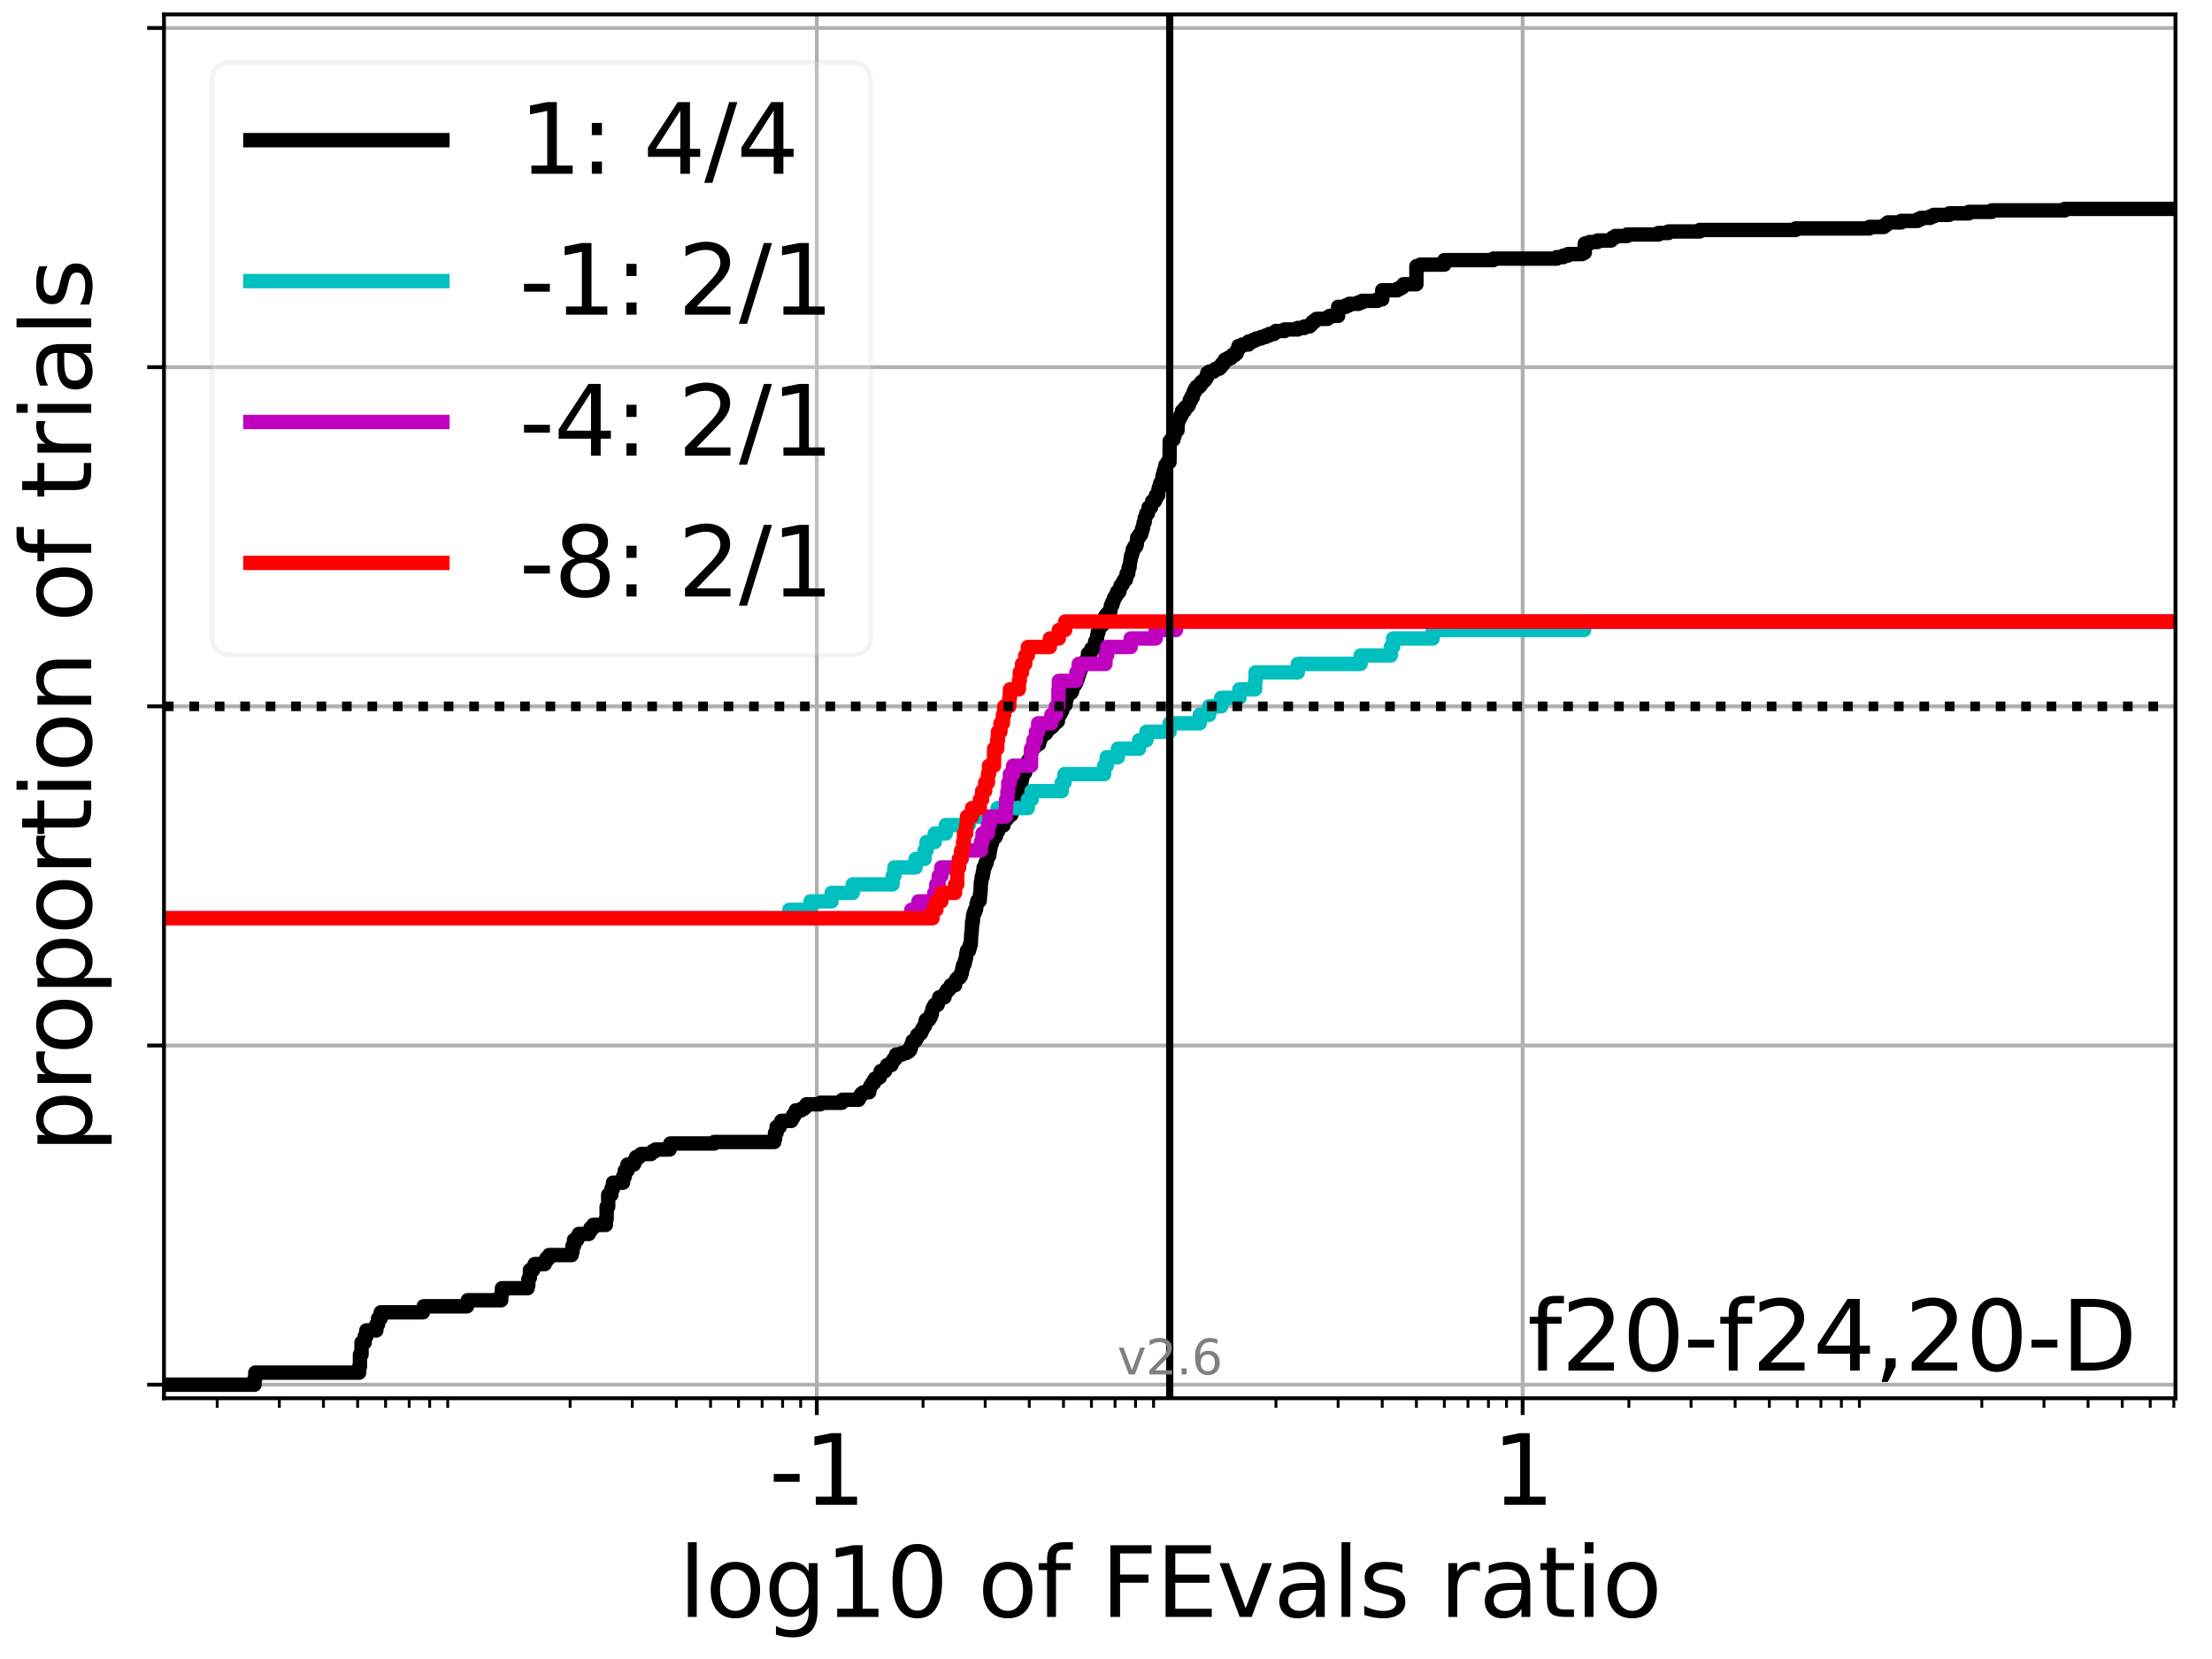 <?xml version="1.0" encoding="utf-8" standalone="no"?>
<!DOCTYPE svg PUBLIC "-//W3C//DTD SVG 1.1//EN"
  "http://www.w3.org/Graphics/SVG/1.1/DTD/svg11.dtd">
<svg xmlns:xlink="http://www.w3.org/1999/xlink" width="460.8pt" height="345.6pt" viewBox="0 0 460.8 345.6" xmlns="http://www.w3.org/2000/svg" version="1.1">
 <defs>
  <style type="text/css">*{stroke-linejoin: round; stroke-linecap: butt}</style>
 </defs>
 <g id="figure_1">
  <g id="patch_1">
   <path d="M 0 345.6 
L 460.8 345.6 
L 460.8 0 
L 0 0 
z
" style="fill: #ffffff"/>
  </g>
  <g id="axes_1">
   <g id="patch_2">
    <path d="M 34.16 291.28 
L 453.192 291.28 
L 453.192 3 
L 34.16 3 
z
" style="fill: #ffffff"/>
   </g>
   <g id="matplotlib.axis_1">
    <g id="xtick_1">
     <g id="line2d_1">
      <path d="M 170.155 291.28 
L 170.155 3 
" clip-path="url(#p76fbb08208)" style="fill: none; stroke: #b0b0b0; stroke-width: 0.8; stroke-linecap: square"/>
     </g>
     <g id="line2d_2">
      <defs>
       <path id="m816aad2aff" d="M 0 0 
L 0 3.5 
" style="stroke: #000000; stroke-width: 0.8"/>
      </defs>
      <g>
       <use xlink:href="#m816aad2aff" x="170.155" y="291.28" style="stroke: #000000; stroke-width: 0.8"/>
      </g>
     </g>
     <g id="text_1">
      <!-- -1 -->
      <g transform="translate(160.185 313.477)scale(0.2 -0.2)">
       <defs>
        <path id="DejaVuSans-2d" d="M 313 2009 
L 1997 2009 
L 1997 1497 
L 313 1497 
L 313 2009 
z
" transform="scale(0.016)"/>
        <path id="DejaVuSans-31" d="M 794 531 
L 1825 531 
L 1825 4091 
L 703 3866 
L 703 4441 
L 1819 4666 
L 2450 4666 
L 2450 531 
L 3481 531 
L 3481 0 
L 794 0 
L 794 531 
z
" transform="scale(0.016)"/>
       </defs>
       <use xlink:href="#DejaVuSans-2d"/>
       <use xlink:href="#DejaVuSans-31" x="36.084"/>
      </g>
     </g>
    </g>
    <g id="xtick_2">
     <g id="line2d_3">
      <path d="M 317.197 291.28 
L 317.197 3 
" clip-path="url(#p76fbb08208)" style="fill: none; stroke: #b0b0b0; stroke-width: 0.8; stroke-linecap: square"/>
     </g>
     <g id="line2d_4">
      <g>
       <use xlink:href="#m816aad2aff" x="317.197" y="291.28" style="stroke: #000000; stroke-width: 0.8"/>
      </g>
     </g>
     <g id="text_2">
      <!-- 1 -->
      <g transform="translate(310.834 313.477)scale(0.2 -0.2)">
       <use xlink:href="#DejaVuSans-31"/>
      </g>
     </g>
    </g>
    <g id="xtick_3">
     <g id="line2d_5">
      <defs>
       <path id="mead2adf1e1" d="M 0 0 
L 0 2 
" style="stroke: #000000; stroke-width: 0.6"/>
      </defs>
      <g>
       <use xlink:href="#mead2adf1e1" x="45.246" y="291.28" style="stroke: #000000; stroke-width: 0.6"/>
      </g>
     </g>
    </g>
    <g id="xtick_4">
     <g id="line2d_6">
      <g>
       <use xlink:href="#mead2adf1e1" x="58.192" y="291.28" style="stroke: #000000; stroke-width: 0.6"/>
      </g>
     </g>
    </g>
    <g id="xtick_5">
     <g id="line2d_7">
      <g>
       <use xlink:href="#mead2adf1e1" x="67.378" y="291.28" style="stroke: #000000; stroke-width: 0.6"/>
      </g>
     </g>
    </g>
    <g id="xtick_6">
     <g id="line2d_8">
      <g>
       <use xlink:href="#mead2adf1e1" x="74.503" y="291.28" style="stroke: #000000; stroke-width: 0.6"/>
      </g>
     </g>
    </g>
    <g id="xtick_7">
     <g id="line2d_9">
      <g>
       <use xlink:href="#mead2adf1e1" x="80.324" y="291.28" style="stroke: #000000; stroke-width: 0.6"/>
      </g>
     </g>
    </g>
    <g id="xtick_8">
     <g id="line2d_10">
      <g>
       <use xlink:href="#mead2adf1e1" x="85.246" y="291.28" style="stroke: #000000; stroke-width: 0.6"/>
      </g>
     </g>
    </g>
    <g id="xtick_9">
     <g id="line2d_11">
      <g>
       <use xlink:href="#mead2adf1e1" x="89.51" y="291.28" style="stroke: #000000; stroke-width: 0.6"/>
      </g>
     </g>
    </g>
    <g id="xtick_10">
     <g id="line2d_12">
      <g>
       <use xlink:href="#mead2adf1e1" x="93.27" y="291.28" style="stroke: #000000; stroke-width: 0.6"/>
      </g>
     </g>
    </g>
    <g id="xtick_11">
     <g id="line2d_13">
      <g>
       <use xlink:href="#mead2adf1e1" x="118.766" y="291.28" style="stroke: #000000; stroke-width: 0.6"/>
      </g>
     </g>
    </g>
    <g id="xtick_12">
     <g id="line2d_14">
      <g>
       <use xlink:href="#mead2adf1e1" x="131.713" y="291.28" style="stroke: #000000; stroke-width: 0.6"/>
      </g>
     </g>
    </g>
    <g id="xtick_13">
     <g id="line2d_15">
      <g>
       <use xlink:href="#mead2adf1e1" x="140.898" y="291.28" style="stroke: #000000; stroke-width: 0.6"/>
      </g>
     </g>
    </g>
    <g id="xtick_14">
     <g id="line2d_16">
      <g>
       <use xlink:href="#mead2adf1e1" x="148.023" y="291.28" style="stroke: #000000; stroke-width: 0.6"/>
      </g>
     </g>
    </g>
    <g id="xtick_15">
     <g id="line2d_17">
      <g>
       <use xlink:href="#mead2adf1e1" x="153.845" y="291.28" style="stroke: #000000; stroke-width: 0.6"/>
      </g>
     </g>
    </g>
    <g id="xtick_16">
     <g id="line2d_18">
      <g>
       <use xlink:href="#mead2adf1e1" x="158.767" y="291.28" style="stroke: #000000; stroke-width: 0.6"/>
      </g>
     </g>
    </g>
    <g id="xtick_17">
     <g id="line2d_19">
      <g>
       <use xlink:href="#mead2adf1e1" x="163.03" y="291.28" style="stroke: #000000; stroke-width: 0.6"/>
      </g>
     </g>
    </g>
    <g id="xtick_18">
     <g id="line2d_20">
      <g>
       <use xlink:href="#mead2adf1e1" x="166.791" y="291.28" style="stroke: #000000; stroke-width: 0.6"/>
      </g>
     </g>
    </g>
    <g id="xtick_19">
     <g id="line2d_21">
      <g>
       <use xlink:href="#mead2adf1e1" x="192.287" y="291.28" style="stroke: #000000; stroke-width: 0.6"/>
      </g>
     </g>
    </g>
    <g id="xtick_20">
     <g id="line2d_22">
      <g>
       <use xlink:href="#mead2adf1e1" x="205.234" y="291.28" style="stroke: #000000; stroke-width: 0.6"/>
      </g>
     </g>
    </g>
    <g id="xtick_21">
     <g id="line2d_23">
      <g>
       <use xlink:href="#mead2adf1e1" x="214.419" y="291.28" style="stroke: #000000; stroke-width: 0.6"/>
      </g>
     </g>
    </g>
    <g id="xtick_22">
     <g id="line2d_24">
      <g>
       <use xlink:href="#mead2adf1e1" x="221.544" y="291.28" style="stroke: #000000; stroke-width: 0.6"/>
      </g>
     </g>
    </g>
    <g id="xtick_23">
     <g id="line2d_25">
      <g>
       <use xlink:href="#mead2adf1e1" x="227.366" y="291.28" style="stroke: #000000; stroke-width: 0.6"/>
      </g>
     </g>
    </g>
    <g id="xtick_24">
     <g id="line2d_26">
      <g>
       <use xlink:href="#mead2adf1e1" x="232.287" y="291.28" style="stroke: #000000; stroke-width: 0.6"/>
      </g>
     </g>
    </g>
    <g id="xtick_25">
     <g id="line2d_27">
      <g>
       <use xlink:href="#mead2adf1e1" x="236.551" y="291.28" style="stroke: #000000; stroke-width: 0.6"/>
      </g>
     </g>
    </g>
    <g id="xtick_26">
     <g id="line2d_28">
      <g>
       <use xlink:href="#mead2adf1e1" x="240.312" y="291.28" style="stroke: #000000; stroke-width: 0.6"/>
      </g>
     </g>
    </g>
    <g id="xtick_27">
     <g id="line2d_29">
      <g>
       <use xlink:href="#mead2adf1e1" x="265.808" y="291.28" style="stroke: #000000; stroke-width: 0.6"/>
      </g>
     </g>
    </g>
    <g id="xtick_28">
     <g id="line2d_30">
      <g>
       <use xlink:href="#mead2adf1e1" x="278.754" y="291.28" style="stroke: #000000; stroke-width: 0.6"/>
      </g>
     </g>
    </g>
    <g id="xtick_29">
     <g id="line2d_31">
      <g>
       <use xlink:href="#mead2adf1e1" x="287.94" y="291.28" style="stroke: #000000; stroke-width: 0.6"/>
      </g>
     </g>
    </g>
    <g id="xtick_30">
     <g id="line2d_32">
      <g>
       <use xlink:href="#mead2adf1e1" x="295.065" y="291.28" style="stroke: #000000; stroke-width: 0.6"/>
      </g>
     </g>
    </g>
    <g id="xtick_31">
     <g id="line2d_33">
      <g>
       <use xlink:href="#mead2adf1e1" x="300.886" y="291.28" style="stroke: #000000; stroke-width: 0.6"/>
      </g>
     </g>
    </g>
    <g id="xtick_32">
     <g id="line2d_34">
      <g>
       <use xlink:href="#mead2adf1e1" x="305.808" y="291.28" style="stroke: #000000; stroke-width: 0.6"/>
      </g>
     </g>
    </g>
    <g id="xtick_33">
     <g id="line2d_35">
      <g>
       <use xlink:href="#mead2adf1e1" x="310.072" y="291.28" style="stroke: #000000; stroke-width: 0.6"/>
      </g>
     </g>
    </g>
    <g id="xtick_34">
     <g id="line2d_36">
      <g>
       <use xlink:href="#mead2adf1e1" x="313.833" y="291.28" style="stroke: #000000; stroke-width: 0.6"/>
      </g>
     </g>
    </g>
    <g id="xtick_35">
     <g id="line2d_37">
      <g>
       <use xlink:href="#mead2adf1e1" x="339.329" y="291.28" style="stroke: #000000; stroke-width: 0.6"/>
      </g>
     </g>
    </g>
    <g id="xtick_36">
     <g id="line2d_38">
      <g>
       <use xlink:href="#mead2adf1e1" x="352.275" y="291.28" style="stroke: #000000; stroke-width: 0.6"/>
      </g>
     </g>
    </g>
    <g id="xtick_37">
     <g id="line2d_39">
      <g>
       <use xlink:href="#mead2adf1e1" x="361.461" y="291.28" style="stroke: #000000; stroke-width: 0.6"/>
      </g>
     </g>
    </g>
    <g id="xtick_38">
     <g id="line2d_40">
      <g>
       <use xlink:href="#mead2adf1e1" x="368.586" y="291.28" style="stroke: #000000; stroke-width: 0.6"/>
      </g>
     </g>
    </g>
    <g id="xtick_39">
     <g id="line2d_41">
      <g>
       <use xlink:href="#mead2adf1e1" x="374.407" y="291.28" style="stroke: #000000; stroke-width: 0.6"/>
      </g>
     </g>
    </g>
    <g id="xtick_40">
     <g id="line2d_42">
      <g>
       <use xlink:href="#mead2adf1e1" x="379.329" y="291.28" style="stroke: #000000; stroke-width: 0.6"/>
      </g>
     </g>
    </g>
    <g id="xtick_41">
     <g id="line2d_43">
      <g>
       <use xlink:href="#mead2adf1e1" x="383.593" y="291.28" style="stroke: #000000; stroke-width: 0.6"/>
      </g>
     </g>
    </g>
    <g id="xtick_42">
     <g id="line2d_44">
      <g>
       <use xlink:href="#mead2adf1e1" x="387.353" y="291.28" style="stroke: #000000; stroke-width: 0.6"/>
      </g>
     </g>
    </g>
    <g id="xtick_43">
     <g id="line2d_45">
      <g>
       <use xlink:href="#mead2adf1e1" x="412.849" y="291.28" style="stroke: #000000; stroke-width: 0.6"/>
      </g>
     </g>
    </g>
    <g id="xtick_44">
     <g id="line2d_46">
      <g>
       <use xlink:href="#mead2adf1e1" x="425.796" y="291.28" style="stroke: #000000; stroke-width: 0.6"/>
      </g>
     </g>
    </g>
    <g id="xtick_45">
     <g id="line2d_47">
      <g>
       <use xlink:href="#mead2adf1e1" x="434.981" y="291.28" style="stroke: #000000; stroke-width: 0.6"/>
      </g>
     </g>
    </g>
    <g id="xtick_46">
     <g id="line2d_48">
      <g>
       <use xlink:href="#mead2adf1e1" x="442.106" y="291.28" style="stroke: #000000; stroke-width: 0.6"/>
      </g>
     </g>
    </g>
    <g id="xtick_47">
     <g id="line2d_49">
      <g>
       <use xlink:href="#mead2adf1e1" x="447.928" y="291.28" style="stroke: #000000; stroke-width: 0.6"/>
      </g>
     </g>
    </g>
    <g id="xtick_48">
     <g id="line2d_50">
      <g>
       <use xlink:href="#mead2adf1e1" x="452.85" y="291.28" style="stroke: #000000; stroke-width: 0.6"/>
      </g>
     </g>
    </g>
    <g id="text_3">
     <!-- log10 of FEvals ratio -->
     <g transform="translate(141.371 336.833)scale(0.2 -0.2)">
      <defs>
       <path id="DejaVuSans-6c" d="M 603 4863 
L 1178 4863 
L 1178 0 
L 603 0 
L 603 4863 
z
" transform="scale(0.016)"/>
       <path id="DejaVuSans-6f" d="M 1959 3097 
Q 1497 3097 1228 2736 
Q 959 2375 959 1747 
Q 959 1119 1226 758 
Q 1494 397 1959 397 
Q 2419 397 2687 759 
Q 2956 1122 2956 1747 
Q 2956 2369 2687 2733 
Q 2419 3097 1959 3097 
z
M 1959 3584 
Q 2709 3584 3137 3096 
Q 3566 2609 3566 1747 
Q 3566 888 3137 398 
Q 2709 -91 1959 -91 
Q 1206 -91 779 398 
Q 353 888 353 1747 
Q 353 2609 779 3096 
Q 1206 3584 1959 3584 
z
" transform="scale(0.016)"/>
       <path id="DejaVuSans-67" d="M 2906 1791 
Q 2906 2416 2648 2759 
Q 2391 3103 1925 3103 
Q 1463 3103 1205 2759 
Q 947 2416 947 1791 
Q 947 1169 1205 825 
Q 1463 481 1925 481 
Q 2391 481 2648 825 
Q 2906 1169 2906 1791 
z
M 3481 434 
Q 3481 -459 3084 -895 
Q 2688 -1331 1869 -1331 
Q 1566 -1331 1297 -1286 
Q 1028 -1241 775 -1147 
L 775 -588 
Q 1028 -725 1275 -790 
Q 1522 -856 1778 -856 
Q 2344 -856 2625 -561 
Q 2906 -266 2906 331 
L 2906 616 
Q 2728 306 2450 153 
Q 2172 0 1784 0 
Q 1141 0 747 490 
Q 353 981 353 1791 
Q 353 2603 747 3093 
Q 1141 3584 1784 3584 
Q 2172 3584 2450 3431 
Q 2728 3278 2906 2969 
L 2906 3500 
L 3481 3500 
L 3481 434 
z
" transform="scale(0.016)"/>
       <path id="DejaVuSans-30" d="M 2034 4250 
Q 1547 4250 1301 3770 
Q 1056 3291 1056 2328 
Q 1056 1369 1301 889 
Q 1547 409 2034 409 
Q 2525 409 2770 889 
Q 3016 1369 3016 2328 
Q 3016 3291 2770 3770 
Q 2525 4250 2034 4250 
z
M 2034 4750 
Q 2819 4750 3233 4129 
Q 3647 3509 3647 2328 
Q 3647 1150 3233 529 
Q 2819 -91 2034 -91 
Q 1250 -91 836 529 
Q 422 1150 422 2328 
Q 422 3509 836 4129 
Q 1250 4750 2034 4750 
z
" transform="scale(0.016)"/>
       <path id="DejaVuSans-20" transform="scale(0.016)"/>
       <path id="DejaVuSans-66" d="M 2375 4863 
L 2375 4384 
L 1825 4384 
Q 1516 4384 1395 4259 
Q 1275 4134 1275 3809 
L 1275 3500 
L 2222 3500 
L 2222 3053 
L 1275 3053 
L 1275 0 
L 697 0 
L 697 3053 
L 147 3053 
L 147 3500 
L 697 3500 
L 697 3744 
Q 697 4328 969 4595 
Q 1241 4863 1831 4863 
L 2375 4863 
z
" transform="scale(0.016)"/>
       <path id="DejaVuSans-46" d="M 628 4666 
L 3309 4666 
L 3309 4134 
L 1259 4134 
L 1259 2759 
L 3109 2759 
L 3109 2228 
L 1259 2228 
L 1259 0 
L 628 0 
L 628 4666 
z
" transform="scale(0.016)"/>
       <path id="DejaVuSans-45" d="M 628 4666 
L 3578 4666 
L 3578 4134 
L 1259 4134 
L 1259 2753 
L 3481 2753 
L 3481 2222 
L 1259 2222 
L 1259 531 
L 3634 531 
L 3634 0 
L 628 0 
L 628 4666 
z
" transform="scale(0.016)"/>
       <path id="DejaVuSans-76" d="M 191 3500 
L 800 3500 
L 1894 563 
L 2988 3500 
L 3597 3500 
L 2284 0 
L 1503 0 
L 191 3500 
z
" transform="scale(0.016)"/>
       <path id="DejaVuSans-61" d="M 2194 1759 
Q 1497 1759 1228 1600 
Q 959 1441 959 1056 
Q 959 750 1161 570 
Q 1363 391 1709 391 
Q 2188 391 2477 730 
Q 2766 1069 2766 1631 
L 2766 1759 
L 2194 1759 
z
M 3341 1997 
L 3341 0 
L 2766 0 
L 2766 531 
Q 2569 213 2275 61 
Q 1981 -91 1556 -91 
Q 1019 -91 701 211 
Q 384 513 384 1019 
Q 384 1609 779 1909 
Q 1175 2209 1959 2209 
L 2766 2209 
L 2766 2266 
Q 2766 2663 2505 2880 
Q 2244 3097 1772 3097 
Q 1472 3097 1187 3025 
Q 903 2953 641 2809 
L 641 3341 
Q 956 3463 1253 3523 
Q 1550 3584 1831 3584 
Q 2591 3584 2966 3190 
Q 3341 2797 3341 1997 
z
" transform="scale(0.016)"/>
       <path id="DejaVuSans-73" d="M 2834 3397 
L 2834 2853 
Q 2591 2978 2328 3040 
Q 2066 3103 1784 3103 
Q 1356 3103 1142 2972 
Q 928 2841 928 2578 
Q 928 2378 1081 2264 
Q 1234 2150 1697 2047 
L 1894 2003 
Q 2506 1872 2764 1633 
Q 3022 1394 3022 966 
Q 3022 478 2636 193 
Q 2250 -91 1575 -91 
Q 1294 -91 989 -36 
Q 684 19 347 128 
L 347 722 
Q 666 556 975 473 
Q 1284 391 1588 391 
Q 1994 391 2212 530 
Q 2431 669 2431 922 
Q 2431 1156 2273 1281 
Q 2116 1406 1581 1522 
L 1381 1569 
Q 847 1681 609 1914 
Q 372 2147 372 2553 
Q 372 3047 722 3315 
Q 1072 3584 1716 3584 
Q 2034 3584 2315 3537 
Q 2597 3491 2834 3397 
z
" transform="scale(0.016)"/>
       <path id="DejaVuSans-72" d="M 2631 2963 
Q 2534 3019 2420 3045 
Q 2306 3072 2169 3072 
Q 1681 3072 1420 2755 
Q 1159 2438 1159 1844 
L 1159 0 
L 581 0 
L 581 3500 
L 1159 3500 
L 1159 2956 
Q 1341 3275 1631 3429 
Q 1922 3584 2338 3584 
Q 2397 3584 2469 3576 
Q 2541 3569 2628 3553 
L 2631 2963 
z
" transform="scale(0.016)"/>
       <path id="DejaVuSans-74" d="M 1172 4494 
L 1172 3500 
L 2356 3500 
L 2356 3053 
L 1172 3053 
L 1172 1153 
Q 1172 725 1289 603 
Q 1406 481 1766 481 
L 2356 481 
L 2356 0 
L 1766 0 
Q 1100 0 847 248 
Q 594 497 594 1153 
L 594 3053 
L 172 3053 
L 172 3500 
L 594 3500 
L 594 4494 
L 1172 4494 
z
" transform="scale(0.016)"/>
       <path id="DejaVuSans-69" d="M 603 3500 
L 1178 3500 
L 1178 0 
L 603 0 
L 603 3500 
z
M 603 4863 
L 1178 4863 
L 1178 4134 
L 603 4134 
L 603 4863 
z
" transform="scale(0.016)"/>
      </defs>
      <use xlink:href="#DejaVuSans-6c"/>
      <use xlink:href="#DejaVuSans-6f" x="27.783"/>
      <use xlink:href="#DejaVuSans-67" x="88.965"/>
      <use xlink:href="#DejaVuSans-31" x="152.441"/>
      <use xlink:href="#DejaVuSans-30" x="216.064"/>
      <use xlink:href="#DejaVuSans-20" x="279.688"/>
      <use xlink:href="#DejaVuSans-6f" x="311.475"/>
      <use xlink:href="#DejaVuSans-66" x="372.656"/>
      <use xlink:href="#DejaVuSans-20" x="407.861"/>
      <use xlink:href="#DejaVuSans-46" x="439.648"/>
      <use xlink:href="#DejaVuSans-45" x="497.168"/>
      <use xlink:href="#DejaVuSans-76" x="560.352"/>
      <use xlink:href="#DejaVuSans-61" x="619.531"/>
      <use xlink:href="#DejaVuSans-6c" x="680.811"/>
      <use xlink:href="#DejaVuSans-73" x="708.594"/>
      <use xlink:href="#DejaVuSans-20" x="760.693"/>
      <use xlink:href="#DejaVuSans-72" x="792.48"/>
      <use xlink:href="#DejaVuSans-61" x="833.594"/>
      <use xlink:href="#DejaVuSans-74" x="894.873"/>
      <use xlink:href="#DejaVuSans-69" x="934.082"/>
      <use xlink:href="#DejaVuSans-6f" x="961.865"/>
     </g>
    </g>
   </g>
   <g id="matplotlib.axis_2">
    <g id="ytick_1">
     <g id="line2d_51">
      <path d="M 34.16 288.454 
L 453.192 288.454 
" clip-path="url(#p76fbb08208)" style="fill: none; stroke: #b0b0b0; stroke-width: 0.8; stroke-linecap: square"/>
     </g>
     <g id="line2d_52">
      <defs>
       <path id="m8df33eb29a" d="M 0 0 
L -3.5 0 
" style="stroke: #000000; stroke-width: 0.8"/>
      </defs>
      <g>
       <use xlink:href="#m8df33eb29a" x="34.16" y="288.454" style="stroke: #000000; stroke-width: 0.8"/>
      </g>
     </g>
    </g>
    <g id="ytick_2">
     <g id="line2d_53">
      <path d="M 34.16 217.797 
L 453.192 217.797 
" clip-path="url(#p76fbb08208)" style="fill: none; stroke: #b0b0b0; stroke-width: 0.8; stroke-linecap: square"/>
     </g>
     <g id="line2d_54">
      <g>
       <use xlink:href="#m8df33eb29a" x="34.16" y="217.797" style="stroke: #000000; stroke-width: 0.8"/>
      </g>
     </g>
    </g>
    <g id="ytick_3">
     <g id="line2d_55">
      <path d="M 34.16 147.14 
L 453.192 147.14 
" clip-path="url(#p76fbb08208)" style="fill: none; stroke: #b0b0b0; stroke-width: 0.8; stroke-linecap: square"/>
     </g>
     <g id="line2d_56">
      <g>
       <use xlink:href="#m8df33eb29a" x="34.16" y="147.14" style="stroke: #000000; stroke-width: 0.8"/>
      </g>
     </g>
    </g>
    <g id="ytick_4">
     <g id="line2d_57">
      <path d="M 34.16 76.483 
L 453.192 76.483 
" clip-path="url(#p76fbb08208)" style="fill: none; stroke: #b0b0b0; stroke-width: 0.8; stroke-linecap: square"/>
     </g>
     <g id="line2d_58">
      <g>
       <use xlink:href="#m8df33eb29a" x="34.16" y="76.483" style="stroke: #000000; stroke-width: 0.8"/>
      </g>
     </g>
    </g>
    <g id="ytick_5">
     <g id="line2d_59">
      <path d="M 34.16 5.826 
L 453.192 5.826 
" clip-path="url(#p76fbb08208)" style="fill: none; stroke: #b0b0b0; stroke-width: 0.8; stroke-linecap: square"/>
     </g>
     <g id="line2d_60">
      <g>
       <use xlink:href="#m8df33eb29a" x="34.16" y="5.826" style="stroke: #000000; stroke-width: 0.8"/>
      </g>
     </g>
    </g>
    <g id="text_4">
     <!-- proportion of trials -->
     <g transform="translate(19.001 240.146)rotate(-90)scale(0.2 -0.2)">
      <defs>
       <path id="DejaVuSans-70" d="M 1159 525 
L 1159 -1331 
L 581 -1331 
L 581 3500 
L 1159 3500 
L 1159 2969 
Q 1341 3281 1617 3432 
Q 1894 3584 2278 3584 
Q 2916 3584 3314 3078 
Q 3713 2572 3713 1747 
Q 3713 922 3314 415 
Q 2916 -91 2278 -91 
Q 1894 -91 1617 61 
Q 1341 213 1159 525 
z
M 3116 1747 
Q 3116 2381 2855 2742 
Q 2594 3103 2138 3103 
Q 1681 3103 1420 2742 
Q 1159 2381 1159 1747 
Q 1159 1113 1420 752 
Q 1681 391 2138 391 
Q 2594 391 2855 752 
Q 3116 1113 3116 1747 
z
" transform="scale(0.016)"/>
       <path id="DejaVuSans-6e" d="M 3513 2113 
L 3513 0 
L 2938 0 
L 2938 2094 
Q 2938 2591 2744 2837 
Q 2550 3084 2163 3084 
Q 1697 3084 1428 2787 
Q 1159 2491 1159 1978 
L 1159 0 
L 581 0 
L 581 3500 
L 1159 3500 
L 1159 2956 
Q 1366 3272 1645 3428 
Q 1925 3584 2291 3584 
Q 2894 3584 3203 3211 
Q 3513 2838 3513 2113 
z
" transform="scale(0.016)"/>
      </defs>
      <use xlink:href="#DejaVuSans-70"/>
      <use xlink:href="#DejaVuSans-72" x="63.477"/>
      <use xlink:href="#DejaVuSans-6f" x="102.34"/>
      <use xlink:href="#DejaVuSans-70" x="163.521"/>
      <use xlink:href="#DejaVuSans-6f" x="226.998"/>
      <use xlink:href="#DejaVuSans-72" x="288.18"/>
      <use xlink:href="#DejaVuSans-74" x="329.293"/>
      <use xlink:href="#DejaVuSans-69" x="368.502"/>
      <use xlink:href="#DejaVuSans-6f" x="396.285"/>
      <use xlink:href="#DejaVuSans-6e" x="457.467"/>
      <use xlink:href="#DejaVuSans-20" x="520.846"/>
      <use xlink:href="#DejaVuSans-6f" x="552.633"/>
      <use xlink:href="#DejaVuSans-66" x="613.814"/>
      <use xlink:href="#DejaVuSans-20" x="649.02"/>
      <use xlink:href="#DejaVuSans-74" x="680.807"/>
      <use xlink:href="#DejaVuSans-72" x="720.016"/>
      <use xlink:href="#DejaVuSans-69" x="761.129"/>
      <use xlink:href="#DejaVuSans-61" x="788.912"/>
      <use xlink:href="#DejaVuSans-6c" x="850.191"/>
      <use xlink:href="#DejaVuSans-73" x="877.975"/>
     </g>
    </g>
   </g>
   <g id="line2d_61">
    <path d="M 34.16 288.454 
L 53.016 288.454 
L 53.016 287.198 
L 53.179 287.198 
L 53.179 285.941 
L 74.824 285.941 
L 74.824 284.685 
L 74.985 284.685 
L 74.985 282.173 
L 75.311 282.173 
L 75.311 279.661 
L 75.973 279.661 
L 75.973 278.405 
L 76.309 278.405 
L 76.309 277.149 
L 78.403 277.149 
L 78.403 275.893 
L 78.766 275.893 
L 78.766 274.636 
L 79.318 274.636 
L 79.318 273.38 
L 88.094 273.38 
L 88.094 272.752 
L 88.257 272.752 
L 88.257 272.124 
L 97.28 272.124 
L 97.28 271.496 
L 97.443 271.496 
L 97.443 270.868 
L 104.405 270.868 
L 104.405 269.612 
L 104.568 269.612 
L 104.568 268.356 
L 109.902 268.356 
L 109.902 267.728 
L 110.063 267.728 
L 110.063 266.472 
L 110.226 266.472 
L 110.226 266.158 
L 110.389 266.158 
L 110.389 264.587 
L 111.051 264.587 
L 111.051 263.959 
L 111.387 263.959 
L 111.387 263.331 
L 113.482 263.331 
L 113.482 262.703 
L 113.845 262.703 
L 113.845 262.075 
L 114.397 262.075 
L 114.397 261.447 
L 119.087 261.447 
L 119.087 260.819 
L 119.249 260.819 
L 119.249 259.563 
L 119.575 259.563 
L 119.575 258.307 
L 120.237 258.307 
L 120.237 257.679 
L 120.573 257.679 
L 120.573 257.051 
L 122.667 257.051 
L 122.667 256.423 
L 123.03 256.423 
L 123.03 255.795 
L 123.582 255.795 
L 123.582 255.166 
L 126.212 255.166 
L 126.212 253.91 
L 126.374 253.91 
L 126.374 251.398 
L 126.7 251.398 
L 126.7 248.886 
L 127.362 248.886 
L 127.362 247.63 
L 127.698 247.63 
L 127.698 246.374 
L 129.792 246.374 
L 129.792 245.118 
L 130.155 245.118 
L 130.155 243.861 
L 130.707 243.861 
L 130.707 242.605 
L 132.034 242.605 
L 132.034 242.291 
L 132.195 242.291 
L 132.195 241.663 
L 132.521 241.663 
L 132.521 241.035 
L 133.183 241.035 
L 133.183 240.721 
L 133.519 240.721 
L 133.519 240.407 
L 135.614 240.407 
L 135.614 240.093 
L 135.976 240.093 
L 135.976 239.779 
L 136.529 239.779 
L 136.529 239.465 
L 139.483 239.465 
L 139.483 238.837 
L 139.646 238.837 
L 139.646 238.209 
L 148.791 238.209 
L 148.791 237.895 
L 161.291 237.895 
L 161.291 237.267 
L 161.452 237.267 
L 161.452 236.011 
L 161.778 236.011 
L 161.778 234.755 
L 162.44 234.755 
L 162.44 234.126 
L 162.776 234.126 
L 162.776 233.498 
L 164.87 233.498 
L 164.87 232.87 
L 165.233 232.87 
L 165.233 232.242 
L 165.603 232.242 
L 165.603 231.928 
L 165.785 231.928 
L 165.785 231.3 
L 166.942 231.3 
L 166.942 230.986 
L 167.477 230.986 
L 167.477 230.672 
L 167.838 230.672 
L 167.838 230.358 
L 167.993 230.358 
L 167.993 230.044 
L 170.882 230.044 
L 170.882 229.73 
L 175.359 229.73 
L 175.359 229.416 
L 175.481 229.416 
L 175.481 229.102 
L 178.859 229.102 
L 178.859 228.788 
L 179.033 228.788 
L 179.033 228.474 
L 179.232 228.474 
L 179.232 228.16 
L 179.43 228.16 
L 179.43 227.846 
L 179.822 227.846 
L 179.822 227.532 
L 181.065 227.532 
L 181.159 226.59 
L 181.267 226.59 
L 181.267 226.276 
L 181.466 226.276 
L 181.466 225.962 
L 181.664 225.962 
L 181.664 225.648 
L 182.039 225.648 
L 182.056 225.02 
L 182.261 225.02 
L 182.261 224.706 
L 182.845 224.706 
L 182.845 224.392 
L 183.299 224.392 
L 183.393 223.449 
L 183.458 223.449 
L 183.458 223.135 
L 184.373 223.135 
L 184.373 222.821 
L 184.496 222.821 
L 184.496 222.507 
L 184.651 222.507 
L 184.651 222.193 
L 184.805 222.193 
L 184.805 221.879 
L 185.694 221.879 
L 185.694 221.251 
L 185.989 221.251 
L 185.989 220.937 
L 186.144 220.937 
L 186.144 220.623 
L 186.524 220.623 
L 186.524 220.309 
L 186.656 220.309 
L 186.679 219.681 
L 187.879 219.681 
L 187.879 219.367 
L 188.812 219.367 
L 188.812 219.053 
L 189.349 219.053 
L 189.349 218.739 
L 189.611 218.739 
L 189.611 218.425 
L 189.731 218.425 
L 189.755 217.797 
L 189.929 217.797 
L 189.929 217.483 
L 190.084 217.483 
L 190.113 216.855 
L 190.67 216.855 
L 190.67 216.541 
L 190.869 216.541 
L 190.869 216.227 
L 191.046 216.227 
L 191.067 215.599 
L 191.46 215.599 
L 191.46 215.285 
L 191.845 215.285 
L 191.845 214.971 
L 191.989 214.971 
L 192.098 214.343 
L 192.297 214.343 
L 192.297 214.028 
L 192.495 214.028 
L 192.495 213.714 
L 192.703 213.714 
L 192.796 212.772 
L 192.888 212.772 
L 192.888 212.458 
L 193.53 212.458 
L 193.53 212.144 
L 193.73 212.144 
L 193.73 211.83 
L 193.899 211.83 
L 193.928 211.202 
L 194.13 211.202 
L 194.224 210.26 
L 194.32 210.26 
L 194.32 209.946 
L 194.528 209.946 
L 194.528 209.632 
L 194.683 209.632 
L 194.683 209.318 
L 195.327 209.318 
L 195.332 208.69 
L 195.563 208.69 
L 195.657 207.748 
L 196.756 207.748 
L 196.759 207.12 
L 196.926 207.12 
L 196.926 206.806 
L 197.125 206.806 
L 197.125 206.492 
L 197.323 206.492 
L 197.323 206.178 
L 197.715 206.178 
L 197.715 205.864 
L 197.906 205.864 
L 197.906 205.55 
L 198.061 205.55 
L 198.061 205.236 
L 198.958 205.236 
L 199.052 204.294 
L 199.207 204.294 
L 199.207 203.98 
L 199.516 203.98 
L 199.516 203.665 
L 199.94 203.665 
L 199.94 203.351 
L 200.155 203.351 
L 200.196 202.723 
L 200.376 202.723 
L 200.45 201.781 
L 200.575 201.781 
L 200.593 201.153 
L 200.773 201.153 
L 200.773 200.839 
L 200.944 200.839 
L 200.986 200.211 
L 201.086 200.211 
L 201.166 199.583 
L 201.241 199.583 
L 201.297 198.641 
L 201.392 198.641 
L 201.441 198.013 
L 201.878 198.013 
L 201.893 197.385 
L 202.048 197.385 
L 202.054 196.757 
L 202.229 196.757 
L 202.322 194.559 
L 202.377 194.559 
L 202.485 192.988 
L 202.499 192.988 
L 202.505 192.046 
L 202.66 192.046 
L 202.697 190.79 
L 202.82 190.79 
L 202.844 190.162 
L 203.076 190.162 
L 203.089 189.534 
L 203.31 189.534 
L 203.42 188.592 
L 203.425 188.592 
L 203.425 188.278 
L 203.575 188.278 
L 203.605 187.65 
L 204.087 187.65 
L 204.181 186.08 
L 204.252 186.08 
L 204.332 183.882 
L 204.412 183.882 
L 204.517 182.625 
L 204.715 182.625 
L 204.741 181.683 
L 204.889 181.683 
L 204.896 180.741 
L 205.107 180.741 
L 205.107 180.427 
L 205.225 180.427 
L 205.283 179.799 
L 205.515 179.799 
L 205.618 178.857 
L 205.772 178.857 
L 205.772 178.543 
L 205.885 178.543 
L 205.885 178.229 
L 206.084 178.229 
L 206.132 177.287 
L 206.226 177.287 
L 206.282 176.659 
L 206.35 176.659 
L 206.444 175.717 
L 206.629 175.717 
L 206.73 174.461 
L 207.329 174.461 
L 207.329 174.147 
L 207.504 174.147 
L 207.546 173.519 
L 207.648 173.519 
L 207.648 173.205 
L 207.917 173.205 
L 208.011 172.262 
L 208.381 172.262 
L 208.381 171.948 
L 209.043 171.948 
L 209.114 171.32 
L 209.222 171.32 
L 209.323 170.692 
L 209.705 170.692 
L 209.705 170.378 
L 209.976 170.378 
L 209.976 170.064 
L 210.156 170.064 
L 210.156 169.75 
L 210.688 169.75 
L 210.775 169.122 
L 210.844 169.122 
L 210.955 167.866 
L 211.098 167.866 
L 211.146 166.924 
L 211.235 166.924 
L 211.235 166.61 
L 211.526 166.61 
L 211.572 165.982 
L 211.725 165.982 
L 211.834 165.354 
L 211.923 165.354 
L 211.923 165.04 
L 212.066 165.04 
L 212.114 164.098 
L 212.272 164.098 
L 212.316 163.47 
L 212.633 163.47 
L 212.633 163.156 
L 212.776 163.156 
L 212.878 162.213 
L 212.946 162.213 
L 213.022 161.271 
L 213.164 161.271 
L 213.164 160.957 
L 213.559 160.957 
L 213.652 160.015 
L 213.705 160.015 
L 213.723 159.387 
L 213.879 159.387 
L 213.879 159.073 
L 214.097 159.073 
L 214.156 158.445 
L 214.565 158.445 
L 214.577 157.817 
L 214.679 157.817 
L 214.755 156.875 
L 214.822 156.875 
L 214.896 156.247 
L 215.021 156.247 
L 215.039 155.619 
L 215.658 155.619 
L 215.664 154.991 
L 216.449 154.991 
L 216.464 154.363 
L 216.607 154.363 
L 216.607 154.049 
L 216.73 154.049 
L 216.753 153.421 
L 217.1 153.421 
L 217.1 153.107 
L 217.321 153.107 
L 217.321 152.793 
L 217.882 152.793 
L 217.882 152.479 
L 218.091 152.479 
L 218.11 151.85 
L 218.627 151.85 
L 218.627 151.536 
L 219.055 151.536 
L 219.055 151.222 
L 219.395 151.222 
L 219.448 150.594 
L 219.983 150.594 
L 219.983 150.28 
L 220.371 150.28 
L 220.393 149.338 
L 220.55 149.338 
L 220.55 149.024 
L 220.708 149.024 
L 220.708 148.71 
L 220.928 148.71 
L 220.928 148.396 
L 221.098 148.396 
L 221.098 148.082 
L 221.277 148.082 
L 221.306 147.454 
L 221.395 147.454 
L 221.395 147.14 
L 221.629 147.14 
L 221.629 146.826 
L 221.985 146.826 
L 222.038 145.884 
L 222.105 145.884 
L 222.105 145.57 
L 222.229 145.57 
L 222.248 144.942 
L 222.46 144.942 
L 222.474 144.314 
L 223.192 144.314 
L 223.192 144 
L 223.354 144 
L 223.388 143.058 
L 223.543 143.058 
L 223.543 142.744 
L 223.911 142.744 
L 223.911 142.43 
L 224.111 142.43 
L 224.111 142.116 
L 224.274 142.116 
L 224.333 141.487 
L 224.492 141.487 
L 224.548 140.859 
L 224.678 140.859 
L 224.727 140.231 
L 224.881 140.231 
L 224.881 139.917 
L 225.02 139.917 
L 225.06 139.289 
L 225.193 139.289 
L 225.193 138.975 
L 225.416 138.975 
L 225.453 138.347 
L 225.862 138.347 
L 225.862 138.033 
L 226.059 138.033 
L 226.059 137.719 
L 226.406 137.719 
L 226.406 137.405 
L 226.532 137.405 
L 226.637 136.463 
L 226.651 136.463 
L 226.651 136.149 
L 227.067 136.149 
L 227.067 135.835 
L 227.313 135.835 
L 227.316 135.207 
L 227.713 135.207 
L 227.713 134.893 
L 227.987 134.893 
L 228.095 133.951 
L 228.146 133.951 
L 228.146 133.637 
L 228.385 133.637 
L 228.451 133.009 
L 228.528 133.009 
L 228.618 132.067 
L 228.669 132.067 
L 228.669 131.753 
L 228.821 131.753 
L 228.927 131.124 
L 228.933 131.124 
L 228.937 130.496 
L 229.386 130.496 
L 229.386 130.182 
L 229.723 130.182 
L 229.723 129.868 
L 229.921 129.868 
L 230.009 129.24 
L 230.236 129.24 
L 230.265 128.298 
L 230.472 128.298 
L 230.472 127.984 
L 230.8 127.984 
L 230.8 127.67 
L 231.032 127.67 
L 231.032 127.356 
L 231.312 127.356 
L 231.39 126.414 
L 231.426 126.414 
L 231.426 126.1 
L 231.694 126.1 
L 231.701 125.472 
L 231.916 125.472 
L 232.005 124.844 
L 232.085 124.844 
L 232.085 124.53 
L 232.311 124.53 
L 232.311 124.216 
L 232.46 124.216 
L 232.46 123.902 
L 232.693 123.902 
L 232.728 123.274 
L 233.189 123.274 
L 233.263 122.646 
L 233.326 122.646 
L 233.42 122.018 
L 233.663 122.018 
L 233.663 121.704 
L 233.893 121.704 
L 233.995 121.075 
L 234.206 121.075 
L 234.206 120.761 
L 234.546 120.761 
L 234.651 119.819 
L 234.698 119.819 
L 234.698 119.505 
L 235.02 119.505 
L 235.121 118.249 
L 235.294 118.249 
L 235.386 117.307 
L 235.409 117.307 
L 235.491 116.679 
L 235.523 116.679 
L 235.632 115.737 
L 235.768 115.737 
L 235.878 115.109 
L 235.962 115.109 
L 235.965 114.481 
L 236.207 114.481 
L 236.297 113.853 
L 236.669 113.853 
L 236.669 113.539 
L 236.798 113.539 
L 236.88 112.283 
L 236.91 112.283 
L 236.91 111.969 
L 237.288 111.969 
L 237.344 111.341 
L 237.726 111.341 
L 237.825 110.712 
L 237.911 110.712 
L 237.925 110.084 
L 238.102 110.084 
L 238.201 109.142 
L 238.262 109.142 
L 238.262 108.828 
L 238.449 108.828 
L 238.484 107.886 
L 238.611 107.886 
L 238.719 107.258 
L 238.805 107.258 
L 238.805 106.944 
L 239.146 106.944 
L 239.249 106.002 
L 239.28 106.002 
L 239.28 105.688 
L 239.784 105.688 
L 239.893 105.06 
L 239.978 105.06 
L 240.005 104.432 
L 240.558 104.432 
L 240.558 104.118 
L 240.738 104.118 
L 240.808 103.176 
L 241.268 103.176 
L 241.343 101.92 
L 241.397 101.92 
L 241.397 101.606 
L 241.629 101.606 
L 241.686 100.663 
L 241.878 100.663 
L 241.878 100.349 
L 242.105 100.349 
L 242.183 99.093 
L 242.312 99.093 
L 242.417 98.465 
L 242.436 98.465 
L 242.436 98.151 
L 242.648 98.151 
L 242.723 97.209 
L 242.793 97.209 
L 242.793 96.895 
L 243.048 96.895 
L 243.048 96.581 
L 243.189 96.581 
L 243.189 96.267 
L 243.633 96.267 
L 243.676 91.871 
L 243.963 91.871 
L 243.963 91.557 
L 244.462 91.557 
L 244.484 90.929 
L 244.646 90.929 
L 244.751 89.986 
L 244.82 89.986 
L 244.82 89.672 
L 245.283 89.672 
L 245.363 88.102 
L 245.416 88.102 
L 245.509 87.474 
L 245.627 87.474 
L 245.627 87.16 
L 245.798 87.16 
L 245.903 86.532 
L 246.169 86.532 
L 246.247 85.59 
L 246.782 85.59 
L 246.818 84.962 
L 247.154 84.962 
L 247.154 84.648 
L 247.504 84.648 
L 247.504 84.334 
L 247.697 84.334 
L 247.788 83.706 
L 247.826 83.706 
L 247.826 83.392 
L 248.139 83.392 
L 248.139 82.764 
L 248.475 82.764 
L 248.475 82.136 
L 248.632 82.136 
L 248.711 81.508 
L 249.018 81.508 
L 249.018 80.88 
L 249.245 80.88 
L 249.245 80.566 
L 249.882 80.566 
L 249.882 80.252 
L 250.16 80.252 
L 250.197 79.623 
L 250.579 79.623 
L 250.579 79.309 
L 250.987 79.309 
L 250.987 78.995 
L 251.167 78.995 
L 251.167 78.681 
L 251.412 78.681 
L 251.481 77.739 
L 251.888 77.739 
L 251.888 77.425 
L 252.824 77.425 
L 252.824 77.111 
L 253.26 77.111 
L 253.26 76.797 
L 254.022 76.797 
L 254.022 76.483 
L 254.346 76.483 
L 254.455 75.855 
L 254.864 75.855 
L 254.864 75.541 
L 254.994 75.541 
L 254.994 75.227 
L 255.153 75.227 
L 255.153 74.913 
L 255.765 74.913 
L 255.765 74.599 
L 256.44 74.599 
L 256.44 74.285 
L 256.68 74.285 
L 256.68 73.971 
L 257.247 73.971 
L 257.247 73.657 
L 257.604 73.657 
L 257.621 73.029 
L 257.859 73.029 
L 257.859 72.715 
L 258.001 72.715 
L 258.001 72.087 
L 258.774 72.087 
L 258.774 71.773 
L 260.095 71.773 
L 260.095 71.145 
L 261.007 71.145 
L 261.007 70.831 
L 261.695 70.831 
L 261.695 70.517 
L 262.709 70.517 
L 262.709 70.203 
L 263.653 70.203 
L 263.653 69.888 
L 264.411 69.888 
L 264.411 69.574 
L 265.402 69.574 
L 265.402 69.26 
L 265.784 69.26 
L 265.784 68.946 
L 267.613 68.946 
L 267.613 68.632 
L 270.349 68.632 
L 270.349 68.318 
L 271.725 68.318 
L 271.725 68.004 
L 272.809 68.004 
L 272.809 67.69 
L 273.17 67.69 
L 273.17 67.376 
L 273.384 67.376 
L 273.384 67.062 
L 273.817 67.062 
L 273.817 66.748 
L 274.226 66.748 
L 274.226 66.434 
L 276.506 66.434 
L 276.506 66.12 
L 276.982 66.12 
L 276.982 65.806 
L 278.754 65.806 
L 278.754 63.922 
L 280.369 63.922 
L 280.369 63.608 
L 281.057 63.608 
L 281.057 63.294 
L 283.015 63.294 
L 283.015 62.98 
L 283.773 62.98 
L 283.773 62.666 
L 286.975 62.666 
L 286.975 62.352 
L 287.94 62.352 
L 287.94 60.468 
L 291.087 60.468 
L 291.087 60.154 
L 291.711 60.154 
L 291.711 59.84 
L 292.218 59.84 
L 292.218 59.525 
L 292.372 59.525 
L 292.372 59.211 
L 295.065 59.211 
L 295.065 55.443 
L 295.868 55.443 
L 295.868 55.129 
L 300.886 55.129 
L 300.886 54.187 
L 311.073 54.187 
L 311.073 53.873 
L 324.32 53.873 
L 324.32 53.559 
L 325.677 53.559 
L 325.677 53.245 
L 326.622 53.245 
L 326.622 52.931 
L 329.605 52.931 
L 329.605 52.617 
L 330.143 52.617 
L 330.143 50.733 
L 331.11 50.733 
L 331.11 50.419 
L 332.76 50.419 
L 332.76 50.105 
L 335.615 50.105 
L 335.615 49.791 
L 335.952 49.791 
L 335.952 49.477 
L 336.494 49.477 
L 336.494 49.162 
L 338.957 49.162 
L 338.957 48.848 
L 345.478 48.848 
L 345.478 48.534 
L 347.572 48.534 
L 347.572 48.22 
L 354.077 48.22 
L 354.077 47.906 
L 374.051 47.906 
L 374.051 47.592 
L 389.406 47.592 
L 389.406 47.278 
L 392.442 47.278 
L 392.442 46.964 
L 392.875 46.964 
L 392.875 46.65 
L 393.283 46.65 
L 393.283 46.336 
L 396.04 46.336 
L 396.04 46.022 
L 399.427 46.022 
L 399.427 45.708 
L 400.114 45.708 
L 400.114 45.394 
L 402.072 45.394 
L 402.072 45.08 
L 402.83 45.08 
L 402.83 44.766 
L 406.032 44.766 
L 406.032 44.452 
L 410.145 44.452 
L 410.145 44.138 
L 414.925 44.138 
L 414.925 43.824 
L 430.13 43.824 
L 430.13 43.51 
L 453.192 43.51 
L 453.192 43.51 
" clip-path="url(#p76fbb08208)" style="fill: none; stroke: #000000; stroke-width: 3; stroke-linecap: square"/>
   </g>
   <g id="line2d_62">
    <path clip-path="url(#p76fbb08208)" style="fill: none; stroke: #000000; stroke-width: 3; stroke-linecap: square"/>
   </g>
   <g id="line2d_63">
    <path d="M 34.16 191.301 
L 164.43 191.301 
L 164.43 189.534 
L 168.849 189.534 
L 168.849 187.768 
L 173.228 187.768 
L 173.228 186.001 
L 177.647 186.001 
L 177.647 184.235 
L 185.941 184.235 
L 185.941 182.468 
L 186.32 182.468 
L 186.32 180.702 
L 190.739 180.702 
L 190.739 178.936 
L 192.601 178.936 
L 192.601 177.169 
L 193.016 177.169 
L 193.016 175.403 
L 194.739 175.403 
L 194.739 173.636 
L 197.02 173.636 
L 197.02 171.87 
L 201.814 171.87 
L 201.814 170.103 
L 207.831 170.103 
L 207.831 168.337 
L 214.112 168.337 
L 214.112 166.571 
L 214.906 166.571 
L 214.906 164.804 
L 221.187 164.804 
L 221.187 163.038 
L 221.757 163.038 
L 221.757 161.271 
L 230.021 161.271 
L 230.021 159.505 
L 230.555 159.505 
L 230.555 157.739 
L 232.874 157.739 
L 232.874 155.972 
L 237.293 155.972 
L 237.293 154.206 
L 238.819 154.206 
L 238.819 152.439 
L 243.647 152.439 
L 243.647 150.673 
L 249.928 150.673 
L 249.928 148.906 
L 251.911 148.906 
L 251.911 147.14 
L 254.384 147.14 
L 254.384 145.374 
L 258.192 145.374 
L 258.192 143.607 
L 261.459 143.607 
L 261.459 141.841 
L 261.559 141.841 
L 261.559 140.074 
L 270.357 140.074 
L 270.357 138.308 
L 283.449 138.308 
L 283.449 136.541 
L 289.73 136.541 
L 289.73 134.775 
L 290.201 134.775 
L 290.201 133.009 
L 298.465 133.009 
L 298.465 131.242 
L 330.002 131.242 
L 330.002 129.476 
L 453.192 129.476 
" clip-path="url(#p76fbb08208)" style="fill: none; stroke: #00bfbf; stroke-width: 3; stroke-linecap: square"/>
   </g>
   <g id="line2d_64">
    <path clip-path="url(#p76fbb08208)" style="fill: none; stroke: #00bfbf; stroke-width: 3; stroke-linecap: square"/>
   </g>
   <g id="line2d_65">
    <path d="M 34.16 191.301 
L 189.847 191.301 
L 189.847 189.534 
L 191.323 189.534 
L 191.323 187.768 
L 194.628 187.768 
L 194.628 186.001 
L 195.042 186.001 
L 195.042 184.235 
L 195.551 184.235 
L 195.551 182.468 
L 196.105 182.468 
L 196.105 180.702 
L 199.824 180.702 
L 199.824 178.936 
L 200.333 178.936 
L 200.333 177.169 
L 204.33 177.169 
L 204.33 175.403 
L 204.674 175.403 
L 204.674 173.636 
L 205.807 173.636 
L 205.807 171.87 
L 206.151 171.87 
L 206.151 170.103 
L 209.526 170.103 
L 209.526 168.337 
L 209.584 168.337 
L 209.584 166.571 
L 209.87 166.571 
L 209.87 164.804 
L 210.035 164.804 
L 210.035 163.038 
L 210.378 163.038 
L 210.378 161.271 
L 211.061 161.271 
L 211.061 159.505 
L 214.78 159.505 
L 214.78 157.739 
L 214.789 157.739 
L 214.789 155.972 
L 215.288 155.972 
L 215.288 154.206 
L 215.801 154.206 
L 215.801 152.439 
L 216.265 152.439 
L 216.265 150.673 
L 219.015 150.673 
L 219.015 148.906 
L 219.984 148.906 
L 219.984 147.14 
L 220.492 147.14 
L 220.492 145.374 
L 220.493 145.374 
L 220.493 143.607 
L 220.583 143.607 
L 220.583 141.841 
L 224.211 141.841 
L 224.211 140.074 
L 224.719 140.074 
L 224.719 138.308 
L 230.285 138.308 
L 230.285 136.541 
L 230.629 136.541 
L 230.629 134.775 
L 235.539 134.775 
L 235.539 133.009 
L 240.743 133.009 
L 240.743 131.242 
L 244.97 131.242 
L 244.97 129.476 
L 453.192 129.476 
" clip-path="url(#p76fbb08208)" style="fill: none; stroke: #bf00bf; stroke-width: 3; stroke-linecap: square"/>
   </g>
   <g id="line2d_66">
    <path clip-path="url(#p76fbb08208)" style="fill: none; stroke: #bf00bf; stroke-width: 3; stroke-linecap: square"/>
   </g>
   <g id="line2d_67">
    <path d="M 34.16 191.301 
L 194.257 191.301 
L 194.257 189.534 
L 195.054 189.534 
L 195.054 187.768 
L 196.107 187.768 
L 196.107 186.001 
L 198.961 186.001 
L 198.961 184.235 
L 199.418 184.235 
L 199.418 182.468 
L 199.426 182.468 
L 199.426 180.702 
L 199.758 180.702 
L 199.758 178.936 
L 200.223 178.936 
L 200.223 177.169 
L 200.642 177.169 
L 200.642 175.403 
L 200.812 175.403 
L 200.812 173.636 
L 201.276 173.636 
L 201.276 171.87 
L 201.44 171.87 
L 201.44 170.103 
L 202.493 170.103 
L 202.493 168.337 
L 204.122 168.337 
L 204.122 166.571 
L 204.587 166.571 
L 204.587 164.804 
L 205.227 164.804 
L 205.227 163.038 
L 205.804 163.038 
L 205.804 161.271 
L 206.024 161.271 
L 206.024 159.505 
L 207.078 159.505 
L 207.078 157.739 
L 207.085 157.739 
L 207.085 155.972 
L 207.737 155.972 
L 207.737 154.206 
L 207.882 154.206 
L 207.882 152.439 
L 208.411 152.439 
L 208.411 150.673 
L 208.936 150.673 
L 208.936 148.906 
L 209.208 148.906 
L 209.208 147.14 
L 210.262 147.14 
L 210.262 145.374 
L 210.388 145.374 
L 210.388 143.607 
L 212.246 143.607 
L 212.246 141.841 
L 212.442 141.841 
L 212.442 140.074 
L 212.906 140.074 
L 212.906 138.308 
L 213.572 138.308 
L 213.572 136.541 
L 214.123 136.541 
L 214.123 134.775 
L 218.708 134.775 
L 218.708 133.009 
L 220.565 133.009 
L 220.565 131.242 
L 221.891 131.242 
L 221.891 129.476 
L 453.192 129.476 
" clip-path="url(#p76fbb08208)" style="fill: none; stroke: #ff0000; stroke-width: 3; stroke-linecap: square"/>
   </g>
   <g id="line2d_68">
    <path clip-path="url(#p76fbb08208)" style="fill: none; stroke: #ff0000; stroke-width: 3; stroke-linecap: square"/>
   </g>
   <g id="line2d_69">
    <path d="M 243.676 291.28 
L 243.676 3 
" clip-path="url(#p76fbb08208)" style="fill: none; stroke: #000000; stroke-width: 1.5; stroke-linecap: square"/>
   </g>
   <g id="line2d_70">
    <path d="M 34.16 147.14 
L 453.192 147.14 
" clip-path="url(#p76fbb08208)" style="fill: none; stroke-dasharray: 2,3.3; stroke-dashoffset: 0; stroke: #000000; stroke-width: 2"/>
   </g>
   <g id="patch_3">
    <path d="M 34.16 291.28 
L 34.16 3 
" style="fill: none; stroke: #000000; stroke-width: 0.8; stroke-linejoin: miter; stroke-linecap: square"/>
   </g>
   <g id="patch_4">
    <path d="M 453.192 291.28 
L 453.192 3 
" style="fill: none; stroke: #000000; stroke-width: 0.8; stroke-linejoin: miter; stroke-linecap: square"/>
   </g>
   <g id="patch_5">
    <path d="M 34.16 291.28 
L 453.192 291.28 
" style="fill: none; stroke: #000000; stroke-width: 0.8; stroke-linejoin: miter; stroke-linecap: square"/>
   </g>
   <g id="patch_6">
    <path d="M 34.16 3 
L 453.192 3 
" style="fill: none; stroke: #000000; stroke-width: 0.8; stroke-linejoin: miter; stroke-linecap: square"/>
   </g>
   <g id="text_5">
    <!-- f20-f24,20-D -->
    <g transform="translate(318.193 285.514)scale(0.2 -0.2)">
     <defs>
      <path id="DejaVuSans-32" d="M 1228 531 
L 3431 531 
L 3431 0 
L 469 0 
L 469 531 
Q 828 903 1448 1529 
Q 2069 2156 2228 2338 
Q 2531 2678 2651 2914 
Q 2772 3150 2772 3378 
Q 2772 3750 2511 3984 
Q 2250 4219 1831 4219 
Q 1534 4219 1204 4116 
Q 875 4013 500 3803 
L 500 4441 
Q 881 4594 1212 4672 
Q 1544 4750 1819 4750 
Q 2544 4750 2975 4387 
Q 3406 4025 3406 3419 
Q 3406 3131 3298 2873 
Q 3191 2616 2906 2266 
Q 2828 2175 2409 1742 
Q 1991 1309 1228 531 
z
" transform="scale(0.016)"/>
      <path id="DejaVuSans-34" d="M 2419 4116 
L 825 1625 
L 2419 1625 
L 2419 4116 
z
M 2253 4666 
L 3047 4666 
L 3047 1625 
L 3713 1625 
L 3713 1100 
L 3047 1100 
L 3047 0 
L 2419 0 
L 2419 1100 
L 313 1100 
L 313 1709 
L 2253 4666 
z
" transform="scale(0.016)"/>
      <path id="DejaVuSans-2c" d="M 750 794 
L 1409 794 
L 1409 256 
L 897 -744 
L 494 -744 
L 750 256 
L 750 794 
z
" transform="scale(0.016)"/>
      <path id="DejaVuSans-44" d="M 1259 4147 
L 1259 519 
L 2022 519 
Q 2988 519 3436 956 
Q 3884 1394 3884 2338 
Q 3884 3275 3436 3711 
Q 2988 4147 2022 4147 
L 1259 4147 
z
M 628 4666 
L 1925 4666 
Q 3281 4666 3915 4102 
Q 4550 3538 4550 2338 
Q 4550 1131 3912 565 
Q 3275 0 1925 0 
L 628 0 
L 628 4666 
z
" transform="scale(0.016)"/>
     </defs>
     <use xlink:href="#DejaVuSans-66"/>
     <use xlink:href="#DejaVuSans-32" x="35.205"/>
     <use xlink:href="#DejaVuSans-30" x="98.828"/>
     <use xlink:href="#DejaVuSans-2d" x="162.451"/>
     <use xlink:href="#DejaVuSans-66" x="198.535"/>
     <use xlink:href="#DejaVuSans-32" x="233.74"/>
     <use xlink:href="#DejaVuSans-34" x="297.363"/>
     <use xlink:href="#DejaVuSans-2c" x="360.986"/>
     <use xlink:href="#DejaVuSans-32" x="392.773"/>
     <use xlink:href="#DejaVuSans-30" x="456.396"/>
     <use xlink:href="#DejaVuSans-2d" x="520.02"/>
     <use xlink:href="#DejaVuSans-44" x="556.104"/>
    </g>
   </g>
   <g id="text_6">
    <!-- v2.6 -->
    <g style="fill: #808080" transform="translate(232.765 286.318)scale(0.1 -0.1)">
     <defs>
      <path id="DejaVuSans-2e" d="M 684 794 
L 1344 794 
L 1344 0 
L 684 0 
L 684 794 
z
" transform="scale(0.016)"/>
      <path id="DejaVuSans-36" d="M 2113 2584 
Q 1688 2584 1439 2293 
Q 1191 2003 1191 1497 
Q 1191 994 1439 701 
Q 1688 409 2113 409 
Q 2538 409 2786 701 
Q 3034 994 3034 1497 
Q 3034 2003 2786 2293 
Q 2538 2584 2113 2584 
z
M 3366 4563 
L 3366 3988 
Q 3128 4100 2886 4159 
Q 2644 4219 2406 4219 
Q 1781 4219 1451 3797 
Q 1122 3375 1075 2522 
Q 1259 2794 1537 2939 
Q 1816 3084 2150 3084 
Q 2853 3084 3261 2657 
Q 3669 2231 3669 1497 
Q 3669 778 3244 343 
Q 2819 -91 2113 -91 
Q 1303 -91 875 529 
Q 447 1150 447 2328 
Q 447 3434 972 4092 
Q 1497 4750 2381 4750 
Q 2619 4750 2861 4703 
Q 3103 4656 3366 4563 
z
" transform="scale(0.016)"/>
     </defs>
     <use xlink:href="#DejaVuSans-76"/>
     <use xlink:href="#DejaVuSans-32" x="59.18"/>
     <use xlink:href="#DejaVuSans-2e" x="122.803"/>
     <use xlink:href="#DejaVuSans-36" x="154.59"/>
    </g>
   </g>
   <g id="legend_1">
    <g id="patch_7">
     <path d="M 48.16 136.425 
L 177.382 136.425 
Q 181.382 136.425 181.382 132.425 
L 181.382 17 
Q 181.382 13 177.382 13 
L 48.16 13 
Q 44.16 13 44.16 17 
L 44.16 132.425 
Q 44.16 136.425 48.16 136.425 
z
" style="fill: #ffffff; opacity: 0.2; stroke: #cccccc; stroke-linejoin: miter"/>
    </g>
    <g id="line2d_71">
     <path d="M 52.16 29.197 
L 72.16 29.197 
L 92.16 29.197 
" style="fill: none; stroke: #000000; stroke-width: 3; stroke-linecap: square"/>
    </g>
    <g id="text_7">
     <!-- 1: 4/4 -->
     <g transform="translate(108.16 36.197)scale(0.2 -0.2)">
      <defs>
       <path id="DejaVuSans-3a" d="M 750 794 
L 1409 794 
L 1409 0 
L 750 0 
L 750 794 
z
M 750 3309 
L 1409 3309 
L 1409 2516 
L 750 2516 
L 750 3309 
z
" transform="scale(0.016)"/>
       <path id="DejaVuSans-2f" d="M 1625 4666 
L 2156 4666 
L 531 -594 
L 0 -594 
L 1625 4666 
z
" transform="scale(0.016)"/>
      </defs>
      <use xlink:href="#DejaVuSans-31"/>
      <use xlink:href="#DejaVuSans-3a" x="63.623"/>
      <use xlink:href="#DejaVuSans-20" x="97.314"/>
      <use xlink:href="#DejaVuSans-34" x="129.102"/>
      <use xlink:href="#DejaVuSans-2f" x="192.725"/>
      <use xlink:href="#DejaVuSans-34" x="226.416"/>
     </g>
    </g>
    <g id="line2d_72">
     <path d="M 52.16 58.553 
L 72.16 58.553 
L 92.16 58.553 
" style="fill: none; stroke: #00bfbf; stroke-width: 3; stroke-linecap: square"/>
    </g>
    <g id="text_8">
     <!-- -1: 2/1 -->
     <g transform="translate(108.16 65.553)scale(0.2 -0.2)">
      <use xlink:href="#DejaVuSans-2d"/>
      <use xlink:href="#DejaVuSans-31" x="36.084"/>
      <use xlink:href="#DejaVuSans-3a" x="99.707"/>
      <use xlink:href="#DejaVuSans-20" x="133.398"/>
      <use xlink:href="#DejaVuSans-32" x="165.186"/>
      <use xlink:href="#DejaVuSans-2f" x="228.809"/>
      <use xlink:href="#DejaVuSans-31" x="262.5"/>
     </g>
    </g>
    <g id="line2d_73">
     <path d="M 52.16 87.909 
L 72.16 87.909 
L 92.16 87.909 
" style="fill: none; stroke: #bf00bf; stroke-width: 3; stroke-linecap: square"/>
    </g>
    <g id="text_9">
     <!-- -4: 2/1 -->
     <g transform="translate(108.16 94.909)scale(0.2 -0.2)">
      <use xlink:href="#DejaVuSans-2d"/>
      <use xlink:href="#DejaVuSans-34" x="36.084"/>
      <use xlink:href="#DejaVuSans-3a" x="99.707"/>
      <use xlink:href="#DejaVuSans-20" x="133.398"/>
      <use xlink:href="#DejaVuSans-32" x="165.186"/>
      <use xlink:href="#DejaVuSans-2f" x="228.809"/>
      <use xlink:href="#DejaVuSans-31" x="262.5"/>
     </g>
    </g>
    <g id="line2d_74">
     <path d="M 52.16 117.266 
L 72.16 117.266 
L 92.16 117.266 
" style="fill: none; stroke: #ff0000; stroke-width: 3; stroke-linecap: square"/>
    </g>
    <g id="text_10">
     <!-- -8: 2/1 -->
     <g transform="translate(108.16 124.266)scale(0.2 -0.2)">
      <defs>
       <path id="DejaVuSans-38" d="M 2034 2216 
Q 1584 2216 1326 1975 
Q 1069 1734 1069 1313 
Q 1069 891 1326 650 
Q 1584 409 2034 409 
Q 2484 409 2743 651 
Q 3003 894 3003 1313 
Q 3003 1734 2745 1975 
Q 2488 2216 2034 2216 
z
M 1403 2484 
Q 997 2584 770 2862 
Q 544 3141 544 3541 
Q 544 4100 942 4425 
Q 1341 4750 2034 4750 
Q 2731 4750 3128 4425 
Q 3525 4100 3525 3541 
Q 3525 3141 3298 2862 
Q 3072 2584 2669 2484 
Q 3125 2378 3379 2068 
Q 3634 1759 3634 1313 
Q 3634 634 3220 271 
Q 2806 -91 2034 -91 
Q 1263 -91 848 271 
Q 434 634 434 1313 
Q 434 1759 690 2068 
Q 947 2378 1403 2484 
z
M 1172 3481 
Q 1172 3119 1398 2916 
Q 1625 2713 2034 2713 
Q 2441 2713 2670 2916 
Q 2900 3119 2900 3481 
Q 2900 3844 2670 4047 
Q 2441 4250 2034 4250 
Q 1625 4250 1398 4047 
Q 1172 3844 1172 3481 
z
" transform="scale(0.016)"/>
      </defs>
      <use xlink:href="#DejaVuSans-2d"/>
      <use xlink:href="#DejaVuSans-38" x="36.084"/>
      <use xlink:href="#DejaVuSans-3a" x="99.707"/>
      <use xlink:href="#DejaVuSans-20" x="133.398"/>
      <use xlink:href="#DejaVuSans-32" x="165.186"/>
      <use xlink:href="#DejaVuSans-2f" x="228.809"/>
      <use xlink:href="#DejaVuSans-31" x="262.5"/>
     </g>
    </g>
   </g>
  </g>
 </g>
 <defs>
  <clipPath id="p76fbb08208">
   <rect x="34.16" y="3" width="419.032" height="288.28"/>
  </clipPath>
 </defs>
</svg>
